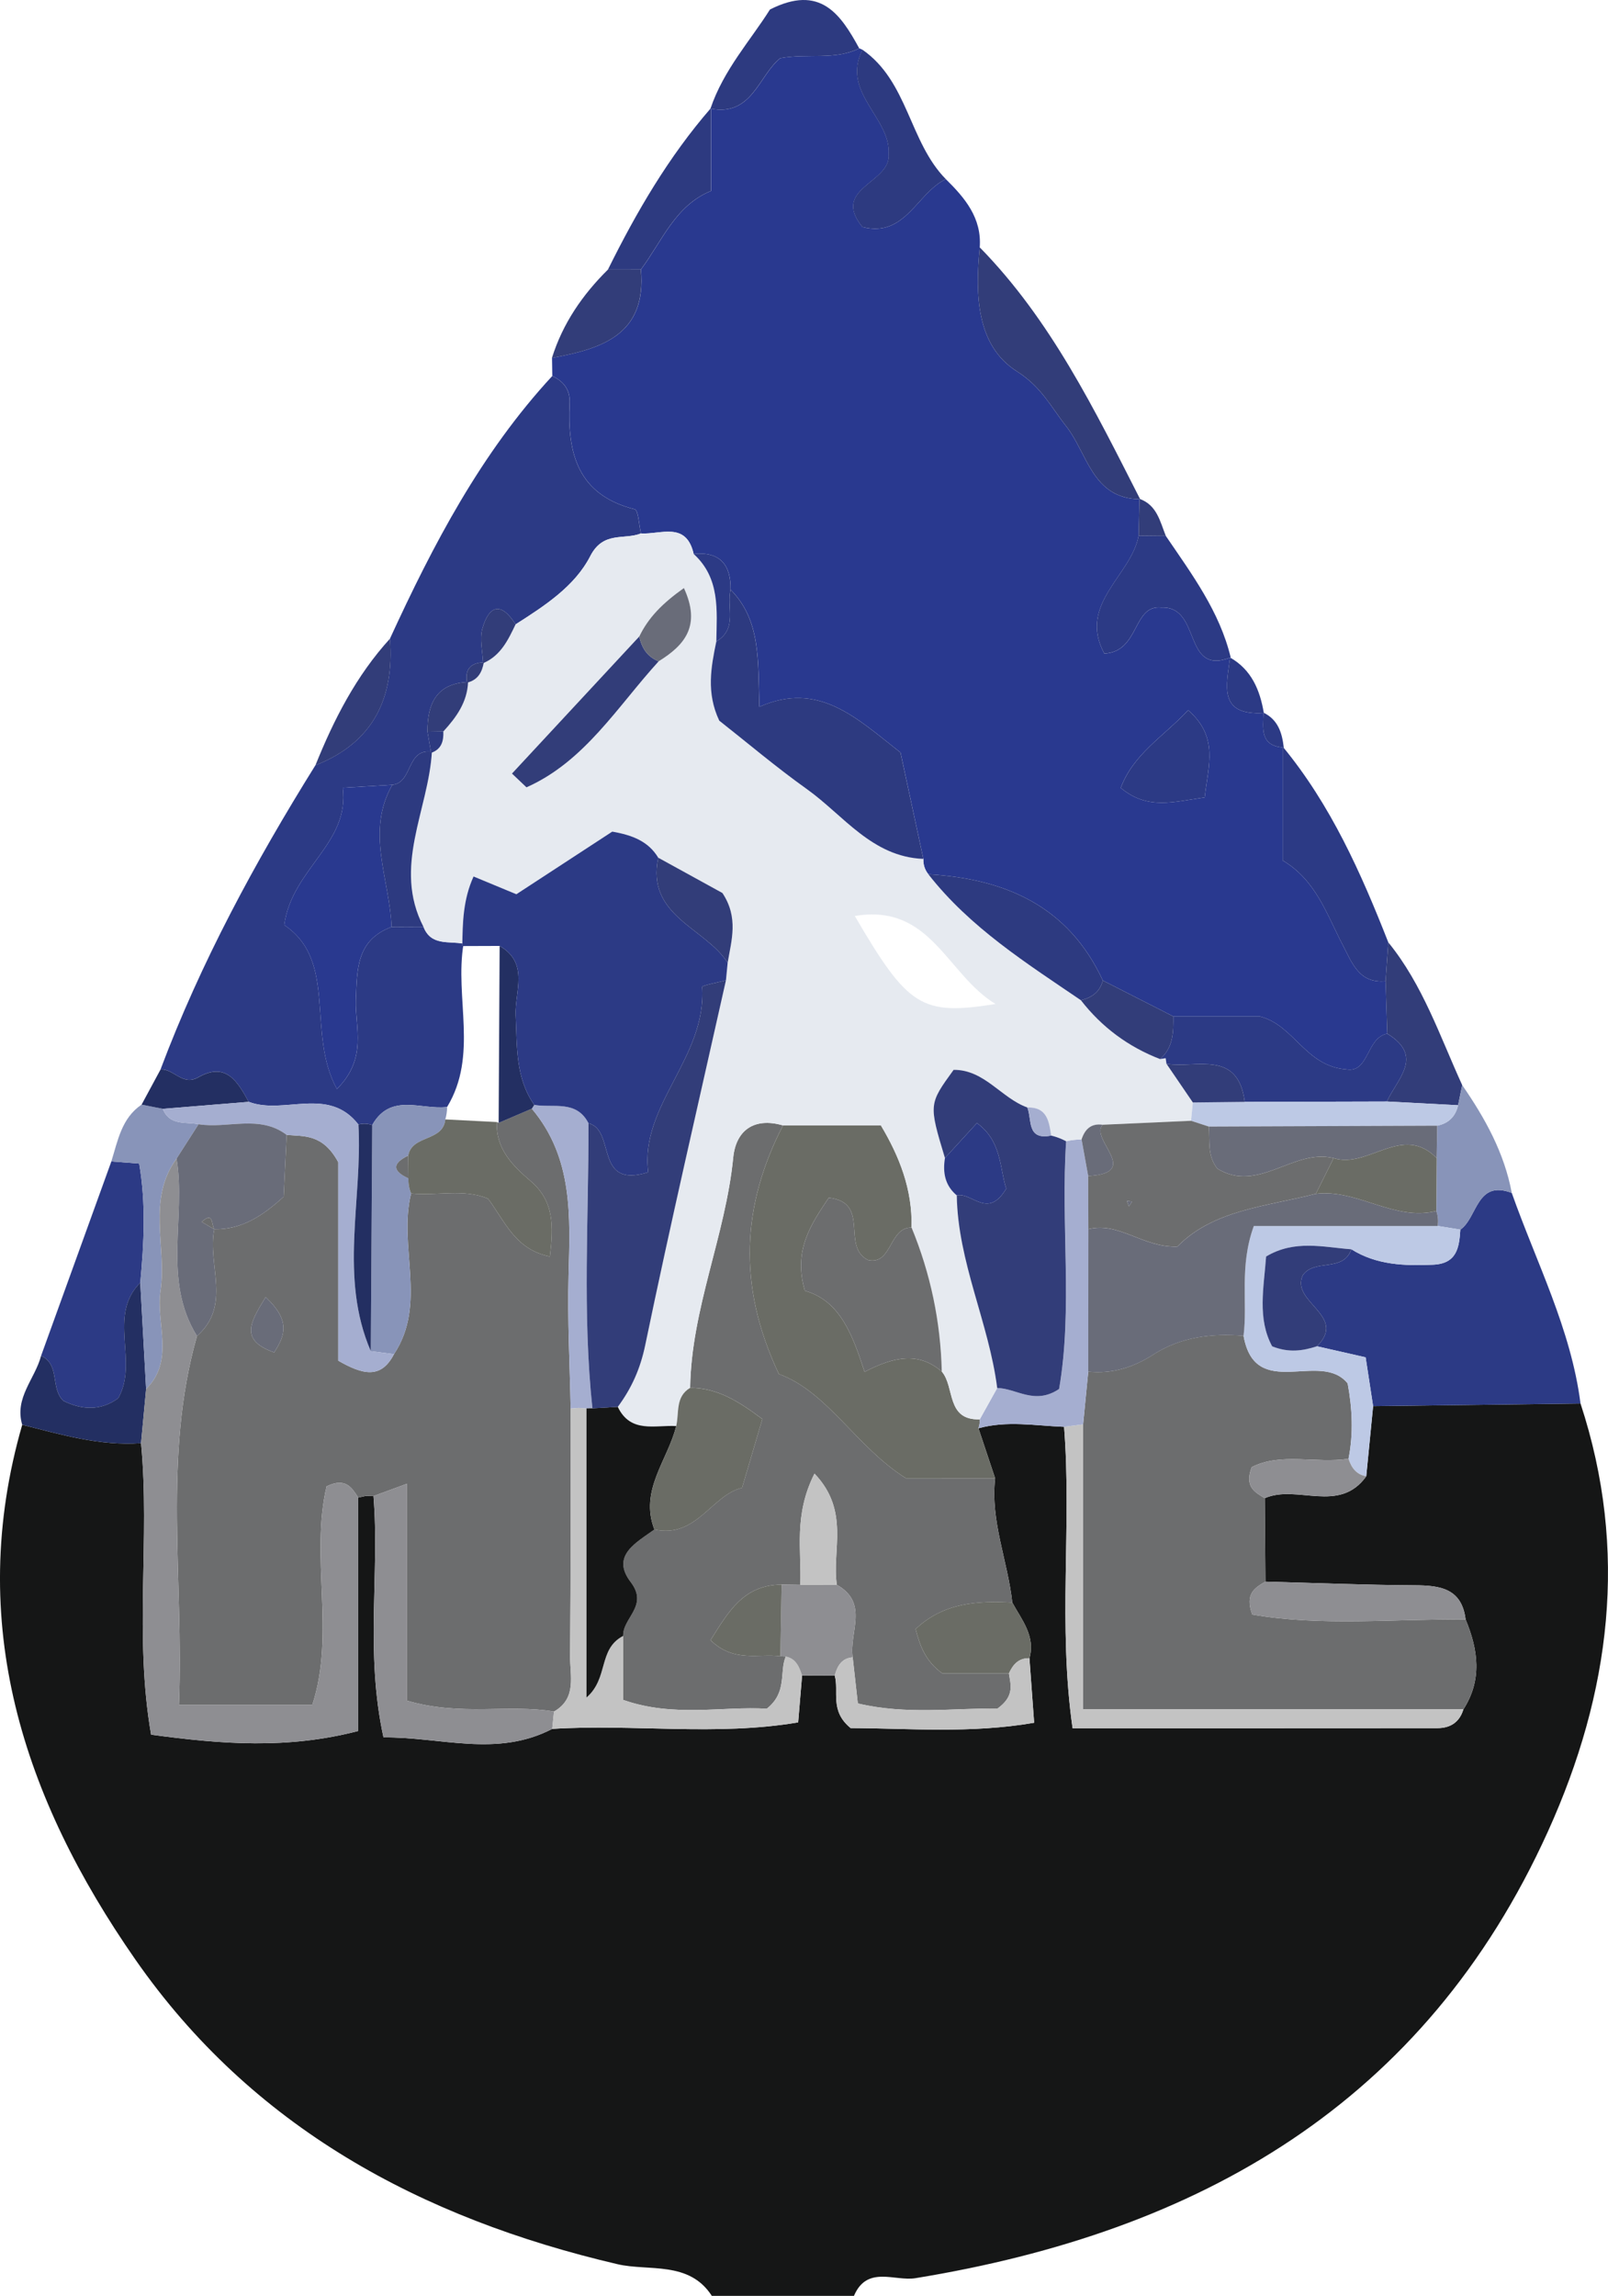 <?xml version="1.0" encoding="iso-8859-1"?>
<!-- Generator: Adobe Illustrator 27.0.0, SVG Export Plug-In . SVG Version: 6.00 Build 0)  -->
<svg version="1.1" id="Layer_1" xmlns="http://www.w3.org/2000/svg" xmlns:xlink="http://www.w3.org/1999/xlink" x="0px" y="0px"
	 viewBox="0 0 90.499 129.153" style="enable-background:new 0 0 90.499 129.153;" xml:space="preserve">
<g>
	<path style="fill:#151616;" d="M88.952,78.954c2.72,8.273,1.69,16.288-1.828,24.061c-6.936,15.326-19.638,22.54-35.599,25.142
		c-1.17,0.191-2.723-0.739-3.464,0.995c-2.667,0-5.333,0-8,0c-1.276-1.985-3.56-1.373-5.307-1.781
		c-11.08-2.59-20.578-7.713-27.145-17.152c-6.279-9.024-9.576-18.92-6.358-30.069c2.196,0.555,4.379,1.202,6.687,1.035
		c0.512,5.387-0.4,10.85,0.566,16.398c3.992,0.541,7.683,0.826,11.658-0.207c0-4.513,0-8.821,0-13.129l0.424-0.094l0.434,0.009
		c0.355,4.358-0.485,8.778,0.563,13.577c3.248-0.032,6.371,1.139,9.495-0.48c4.593-0.29,9.224,0.417,13.843-0.367
		c0.083-0.992,0.152-1.816,0.221-2.64c0.612,0.002,1.224,0.004,1.836,0.005c0.256,0.89-0.305,1.97,0.896,2.955
		c3.243,0.011,6.752,0.321,10.328-0.299c-0.099-1.357-0.181-2.492-0.264-3.628c0.344-1.25-0.432-2.154-0.966-3.133
		c-0.253-2.339-1.24-4.577-0.965-6.989c-0.313-0.938-0.626-1.876-0.939-2.815c1.599-0.444,3.211-0.144,4.819-0.082
		c0.438,5.546-0.353,11.147,0.479,16.953c7.018,0,13.78,0.003,20.541-0.004c0.721-0.001,1.238-0.334,1.454-1.056
		c1.068-1.66,0.832-3.352,0.125-5.055c-0.216-1.747-1.429-1.918-2.867-1.925c-2.801-0.015-5.601-0.131-8.401-0.205
		c-0.012-1.565-0.024-3.13-0.036-4.694c1.82-0.797,4.178,0.901,5.711-1.229c0.129-1.316,0.258-2.633,0.388-3.949
		C81.17,79.051,85.061,79.002,88.952,78.954z"/>
	<path style="fill:#29398F;" d="M53.232,10.077c1.077,1.061,2.027,2.184,1.909,3.839c-0.263,2.634-0.198,5.527,2.086,6.972
		c1.394,0.882,1.912,1.996,2.773,3.084c1.213,1.534,1.464,4.085,4.169,4.113l-0.037-0.022c-0.017,0.69-0.034,1.38-0.05,2.071
		c-0.397,2.238-3.446,3.842-1.929,6.633c2.003-0.107,1.579-2.76,3.205-2.587c2.29-0.104,1.175,3.868,3.907,2.805l-0.037,0.003
		c-0.188,1.541-0.707,3.284,1.902,3.121l-0.018-0.018c-0.026,0.89-0.213,1.874,1.14,1.962l-0.062-0.054c0,2.129,0,4.258,0,6.406
		c1.871,1.107,2.48,3.031,3.379,4.753c0.529,1.012,0.918,2.178,2.414,2.04c0.031,0.984,0.063,1.968,0.094,2.952
		c-1.193,0.221-1.014,2.229-2.302,2.008c-2.31-0.172-2.929-2.487-4.873-2.98c-1.54,0-3.203,0-4.865,0
		c-1.323-0.673-2.646-1.346-3.969-2.02c-1.938-4.185-5.488-5.723-9.819-5.977c-0.201-0.253-0.294-0.541-0.281-0.863
		c-0.443-2.063-0.887-4.127-1.286-5.985c-2.47-1.933-4.601-4.047-7.94-2.572c-0.085-2.637,0.08-4.869-1.623-6.592
		c0.021-1.408-0.601-2.15-2.078-2.008c-0.42-1.846-1.855-1.083-2.965-1.153c-0.116-0.472-0.14-1.305-0.361-1.361
		c-3.202-0.81-3.791-3.152-3.653-5.966c0.036-0.743-0.329-1.226-0.978-1.53c-0.005-0.339-0.011-0.678-0.016-1.017
		c2.803-0.516,5.34-1.299,5.004-4.973c1.202-1.61,1.932-3.604,3.947-4.42c0-1.726,0-3.195,0-4.665l-0.03,0.035
		c2.355,0.46,2.721-1.893,3.93-2.839c1.558-0.286,3.068,0.134,4.443-0.552l0.182,0.078c-1.219,2.406,1.588,3.81,1.473,5.863
		c0.149,1.655-3.271,1.9-1.477,4.11C50.956,13.386,51.598,10.858,53.232,10.077z M67.799,44.859c0.21-1.83,0.798-3.393-0.927-4.907
		c-1.41,1.496-3.085,2.462-3.797,4.371C64.6,45.58,66.012,45.11,67.799,44.859z"/>
	<path style="fill:#2C3A85;" d="M31.081,21.152c0.649,0.303,1.014,0.787,0.978,1.53c-0.138,2.814,0.452,5.156,3.653,5.966
		c0.221,0.056,0.245,0.889,0.361,1.361c-0.953,0.381-2.12-0.154-2.853,1.277c-0.869,1.697-2.573,2.801-4.203,3.839
		c-0.798-1.272-1.49-1.103-1.87,0.241c-0.168,0.597,0.017,1.293,0.042,1.944l0.041-0.05c-0.747,0.024-1.078,0.391-0.946,1.142
		l0.06-0.036c-1.797,0.085-2.292,1.235-2.287,2.795c0.069,0.397,0.138,0.794,0.207,1.19l0.043-0.056
		c-1.441-0.221-1.064,1.743-2.228,1.854c-0.814,0.049-1.627,0.097-2.786,0.166c0.402,3.148-2.861,4.538-3.296,7.721
		c3.037,2.043,1.23,6.071,2.965,9.225c1.744-1.741,1.008-3.477,1.067-5.017c0.067-1.728,0.032-3.366,2.008-4.1
		c0.599-0.003,1.198-0.005,1.796-0.008c0.424,1.096,1.439,0.788,2.256,0.952c-0.51,3.041,0.841,6.27-0.926,9.185
		c-1.442,0.183-3.172-0.827-4.215,1.015c-0.256-0.086-0.515-0.096-0.777-0.029c-1.695-2.185-4.187-0.519-6.177-1.277
		c-0.618-1.133-1.274-2.266-2.833-1.382c-0.894,0.507-1.382-0.486-2.126-0.441c2.267-6.027,5.316-11.655,8.714-17.106
		c3.256-1.282,4.453-3.777,4.198-7.127C24.384,30.626,27.074,25.482,31.081,21.152z"/>
	<path style="fill:#2C3A85;" d="M88.952,78.954c-3.891,0.049-7.782,0.097-11.673,0.146c-0.138-0.898-0.275-1.796-0.421-2.744
		c-0.983-0.223-1.861-0.422-2.74-0.621c1.741-1.732-1.503-2.47-0.797-3.997c0.663-0.951,2.268-0.14,2.735-1.46
		c1.419,0.889,2.986,0.938,4.596,0.868c1.346-0.058,1.472-0.968,1.536-1.973c0.976-0.674,0.898-2.822,2.894-2.067
		C86.467,71.025,88.415,74.759,88.952,78.954z"/>
	<path style="fill:#2C3A85;" d="M2.313,76.267c1.318-3.643,2.636-7.287,3.954-10.93c0.476,0.036,0.951,0.073,1.566,0.119
		c0.385,2.245,0.271,4.47,0.063,6.698c-1.869,1.871-0.073,4.432-1.242,6.504c-0.981,0.716-2.038,0.663-3.086,0.147
		C2.818,78.085,3.399,76.77,2.313,76.267z"/>
	<path style="fill:#323D79;" d="M64.169,28.084c-2.705-0.028-2.956-2.579-4.169-4.113c-0.86-1.087-1.379-2.202-2.773-3.084
		c-2.284-1.445-2.35-4.337-2.086-6.972C59.148,18.003,61.613,23.072,64.169,28.084z"/>
	<path style="fill:#2C3A85;" d="M77.982,55.197c-1.496,0.138-1.885-1.027-2.414-2.04c-0.9-1.722-1.508-3.646-3.379-4.753
		c0-2.147,0-4.277,0-6.406c2.707,3.28,4.408,7.103,5.945,11.014C78.083,53.741,78.033,54.469,77.982,55.197z"/>
	<path style="fill:#2C3A85;" d="M69.264,36.983c-2.732,1.063-1.617-2.908-3.907-2.805c-1.626-0.173-1.202,2.48-3.205,2.587
		c-1.517-2.792,1.533-4.395,1.929-6.633c0.51,0.005,1.021,0.011,1.531,0.016C67.074,32.297,68.638,34.389,69.264,36.983z"/>
	<path style="fill:#2D3A80;" d="M53.232,10.077c-1.634,0.781-2.276,3.31-4.697,2.693c-1.794-2.209,1.626-2.455,1.477-4.11
		c0.116-2.053-2.692-3.457-1.473-5.863C51.108,4.577,51.165,7.975,53.232,10.077z"/>
	<path style="fill:#232F62;" d="M2.313,76.267c1.086,0.503,0.505,1.818,1.254,2.538c1.048,0.516,2.105,0.569,3.086-0.147
		c1.169-2.072-0.627-4.633,1.242-6.504c0.109,1.996,0.219,3.991,0.328,5.987c-0.095,1.015-0.19,2.029-0.285,3.044
		c-2.308,0.167-4.49-0.48-6.687-1.035C0.796,78.635,1.975,77.566,2.313,76.267z"/>
	<path style="fill:#8894B9;" d="M8.223,78.141c-0.109-1.996-0.219-3.991-0.328-5.987c0.209-2.228,0.322-4.453-0.063-6.698
		c-0.615-0.047-1.09-0.083-1.566-0.119c0.367-1.172,0.572-2.43,1.701-3.197c0.399,0.079,0.798,0.158,1.196,0.236
		c0.38,0.963,1.278,0.724,2.011,0.865c-0.412,0.644-0.825,1.289-1.237,1.933c-1.693,2.317-0.539,4.977-0.905,7.452
		C8.761,74.465,9.858,76.506,8.223,78.141z"/>
	<path style="fill:#2D3A80;" d="M48.358,2.72c-1.376,0.686-2.885,0.267-4.443,0.552c-1.209,0.946-1.575,3.299-3.93,2.839
		c0.736-2.186,2.277-3.866,3.347-5.575C46.168-0.904,47.312,0.806,48.358,2.72z"/>
	<path style="fill:#2D3A80;" d="M40.015,6.076c0,1.47,0,2.94,0,4.665c-2.014,0.816-2.745,2.81-3.947,4.42
		c-0.617,0.001-1.235,0.002-1.852,0.002C35.82,11.924,37.63,8.817,40.015,6.076z"/>
	<path style="fill:#323D79;" d="M77.982,55.197c0.051-0.728,0.101-1.457,0.152-2.185c1.945,2.388,2.904,5.286,4.16,8.031
		c-0.077,0.377-0.155,0.755-0.232,1.132c-1.335-0.07-2.671-0.14-4.006-0.211c0.569-1.269,2.117-2.533,0.02-3.816
		C78.045,57.165,78.014,56.181,77.982,55.197z"/>
	<path style="fill:#8894B9;" d="M82.062,62.175c0.077-0.377,0.155-0.755,0.232-1.132c1.285,1.857,2.368,3.808,2.789,6.063
		c-1.996-0.755-1.919,1.393-2.894,2.067c-0.425-0.069-0.851-0.139-1.276-0.208c0.045-0.287,0.02-0.568-0.073-0.843
		c0.007-0.991,0.014-1.981,0.021-2.972c0.009-0.609,0.018-1.217,0.027-1.826C81.526,63.195,81.916,62.81,82.062,62.175z"/>
	<path style="fill:#323D79;" d="M34.216,15.164c0.617-0.001,1.235-0.002,1.852-0.002c0.337,3.674-2.201,4.458-5.004,4.973
		C31.67,18.195,32.785,16.579,34.216,15.164z"/>
	<path style="fill:#323D79;" d="M21.949,35.927c0.255,3.35-0.942,5.845-4.198,7.127C18.792,40.468,20.049,38.009,21.949,35.927z"/>
	<path style="fill:#232F62;" d="M9.164,62.377c-0.399-0.079-0.798-0.158-1.196-0.236c0.356-0.66,0.713-1.32,1.069-1.98
		c0.744-0.045,1.232,0.947,2.126,0.441c1.559-0.884,2.214,0.249,2.833,1.382C12.385,62.115,10.774,62.246,9.164,62.377z"/>
	<path style="fill:#2C3A85;" d="M71.129,40.108c-2.609,0.163-2.089-1.581-1.902-3.121C70.437,37.676,70.91,38.815,71.129,40.108z"/>
	<path style="fill:#323D79;" d="M65.613,30.149c-0.51-0.005-1.021-0.011-1.531-0.016c0.017-0.69,0.034-1.38,0.05-2.071
		C65.114,28.412,65.287,29.334,65.613,30.149z"/>
	<path style="fill:#2C3A85;" d="M72.251,42.052c-1.353-0.088-1.166-1.072-1.14-1.962C71.931,40.488,72.158,41.231,72.251,42.052z"/>
	<path style="fill:#6C6D6E;" d="M21.02,84.161l-0.434-0.009l-0.424,0.094c-0.362-0.553-0.702-1.152-1.781-0.633
		c-0.935,3.955,0.502,8.302-0.801,12.287c-2.538,0-4.803,0-7.51,0c0.283-7.084-0.919-13.956,1.016-20.742
		c1.973-1.734,0.568-4.016,0.973-6.004l0.005-0.005c1.595,0.028,2.774-0.81,3.9-1.824c0.058-1.18,0.114-2.331,0.17-3.482
		c0.968,0.088,2.033-0.071,2.901,1.532c0,3.426,0,7.371,0,11.169c1.385,0.792,2.407,1.047,3.138-0.366
		c1.889-2.847,0.22-6.072,0.963-9.041c1.459,0.149,2.965-0.283,4.331,0.294c0.957,1.279,1.525,2.864,3.481,3.253
		c0.202-1.714,0.244-3.113-1.09-4.25c-1.009-0.86-1.963-1.811-1.895-3.314l0.102,0.048c0.622-0.266,1.244-0.532,1.866-0.798
		c2.333,2.765,2.157,6.06,2.067,9.376c-0.068,2.494,0.071,4.993,0.118,7.489c-0.005,4.642,0.012,9.285-0.031,13.927
		c-0.01,1.097,0.398,2.374-0.904,3.121c-2.57-0.435-5.249,0.275-8.273-0.611c0-4.095,0-8.078,0-12.205
		C21.938,83.823,21.479,83.992,21.02,84.161z M14.952,72.968c-0.915,1.472-1.439,2.43,0.476,3.111
		C16.081,75.083,16.321,74.256,14.952,72.968z"/>
	<path style="fill:#6C6D6E;" d="M71.18,84.278c0.012,1.565,0.024,3.13,0.036,4.694c-0.562,0.341-1.174,0.652-0.74,1.853
		c3.878,0.674,7.956,0.238,12.009,0.277c0.707,1.703,0.944,3.395-0.125,5.055c-7.028,0-14.056,0-21.402,0c0-5.821,0-10.926,0-16.031
		c0.096-0.989,0.193-1.978,0.289-2.966c1.338,0.137,2.528-0.231,3.654-0.956c1.549-0.998,3.286-1.208,5.086-1.063
		c0.655,3.723,4.334,0.787,5.859,2.683c0.258,1.387,0.335,2.81,0.048,4.24c-1.845,0.276-3.814-0.368-5.447,0.469
		C70.026,83.641,70.629,83.945,71.18,84.278z"/>
	<path style="fill:#6C6D6E;" d="M56.006,83.162c-0.275,2.412,0.712,4.65,0.965,6.989c-1.97-0.109-3.877,0.012-5.44,1.491
		c0.238,0.912,0.535,1.798,1.503,2.494c1.161,0,2.455,0,3.749,0c0.089,0.619,0.342,1.268-0.642,1.978
		c-2.405-0.036-5.133,0.366-7.862-0.288c-0.108-0.971-0.199-1.782-0.289-2.592c-0.22-1.377,0.94-3.055-0.892-4.079
		c-0.294-1.924,0.754-4.151-1.258-6.257c-1.186,2.345-0.72,4.338-0.8,6.256c-0.35-0.005-0.7-0.009-1.05-0.014
		c-2.157,0.02-2.998,1.536-4.002,3.127c1.324,1.286,2.707,0.738,3.932,0.905l0.303,0.016c-0.373,0.874,0.106,2.003-1.068,2.934
		c-2.474-0.15-5.237,0.507-8.084-0.495c0-1.29,0-2.445,0-3.6c-0.036-1.019,1.451-1.689,0.424-3.03
		c-1.136-1.483,0.315-2.217,1.334-2.956c2.375,0.518,3.222-1.941,4.935-2.345c0.426-1.444,0.785-2.66,1.142-3.869
		c-1.288-0.959-2.503-1.756-4.065-1.756c0.066-4.453,1.992-8.558,2.425-12.951c0.151-1.528,1.17-2.285,2.801-1.81
		c-2.293,4.446-2.601,8.978-0.231,13.986c2.736,0.989,4.38,4.133,7.156,5.865C52.707,83.162,54.356,83.162,56.006,83.162z"/>
	<path style="fill:#6A6C65;" d="M56.006,83.162c-1.65,0-3.3,0-5.013,0c-2.776-1.732-4.42-4.876-7.156-5.865
		c-2.37-5.007-2.062-9.54,0.231-13.986c1.761,0,3.523,0,5.51,0c1.029,1.725,1.784,3.594,1.724,5.742
		c-1.277-0.009-1.089,2.126-2.448,1.83c-1.542-0.769,0.164-3.235-2.21-3.505c-0.988,1.479-2.018,2.947-1.345,5.235
		c1.999,0.554,2.708,2.554,3.359,4.561c1.693-0.879,3.052-1.125,4.345-0.019c0.749,0.868,0.228,2.745,2.137,2.692
		c0.008,0.172-0.017,0.338-0.074,0.501C55.38,81.285,55.693,82.223,56.006,83.162z"/>
	<path style="fill:#8E8E92;" d="M11.086,75.159C9.151,81.944,10.353,88.816,10.07,95.9c2.706,0,4.972,0,7.51,0
		c1.303-3.985-0.134-8.332,0.801-12.287c1.079-0.519,1.419,0.08,1.781,0.633c0,4.308,0,8.616,0,13.129
		c-3.974,1.033-7.666,0.748-11.658,0.207c-0.966-5.548-0.054-11.01-0.566-16.398c0.095-1.015,0.19-2.029,0.285-3.044
		c1.634-1.635,0.538-3.676,0.809-5.514c0.366-2.475-0.788-5.135,0.905-7.452C10.484,68.484,9.127,72.012,11.086,75.159z"/>
	<path style="fill:#8E8E92;" d="M21.02,84.161c0.459-0.169,0.918-0.338,1.888-0.694c0,4.126,0,8.11,0,12.205
		c3.024,0.886,5.703,0.176,8.273,0.611c-0.037,0.325-0.071,0.65-0.102,0.975c-3.124,1.619-6.247,0.448-9.495,0.48
		C20.534,92.939,21.374,88.519,21.02,84.161z"/>
	<path style="fill:#C3C3C3;" d="M60.958,80.127c0,5.105,0,10.209,0,16.031c7.345,0,14.373,0,21.402,0
		c-0.216,0.722-0.734,1.055-1.454,1.056c-6.761,0.007-13.523,0.004-20.541,0.004c-0.831-5.806-0.041-11.406-0.479-16.953
		C60.243,80.219,60.6,80.173,60.958,80.127z"/>
	<path style="fill:#C3C3C3;" d="M31.078,97.258c0.031-0.325,0.065-0.651,0.102-0.975c1.302-0.747,0.894-2.024,0.904-3.121
		c0.043-4.642,0.026-9.284,0.031-13.927l0.446-0.035l0.447,0.027c0,5.423,0,10.845,0,16.268c1.263-1.101,0.633-2.716,2.064-3.467
		c0,1.155,0,2.31,0,3.6c2.847,1.002,5.61,0.345,8.084,0.495c1.175-0.932,0.695-2.06,1.068-2.934
		c0.581,0.117,0.755,0.585,0.918,1.063c-0.069,0.824-0.138,1.649-0.221,2.64C40.302,97.675,35.671,96.969,31.078,97.258z"/>
	<path style="fill:#BDC9E5;" d="M75.895,82.064c0.288-1.43,0.21-2.853-0.048-4.24c-1.525-1.896-5.205,1.041-5.859-2.683
		c0.239-1.895-0.253-3.877,0.578-6.177c3.512,0,6.929,0,10.346,0c0.425,0.069,0.851,0.139,1.276,0.208
		c-0.064,1.005-0.191,1.915-1.536,1.973c-1.61,0.069-3.177,0.02-4.596-0.868c-1.578-0.116-3.187-0.556-4.799,0.406
		c-0.129,1.764-0.504,3.496,0.341,5.054c0.944,0.375,1.734,0.252,2.52-0.003c0.879,0.199,1.758,0.398,2.74,0.621
		c0.145,0.947,0.283,1.845,0.421,2.744c-0.129,1.316-0.258,2.633-0.388,3.949C76.332,82.95,76.057,82.564,75.895,82.064z"/>
	<path style="fill:#A5AED0;" d="M60.958,80.127c-0.357,0.046-0.715,0.092-1.072,0.138c-1.608-0.062-3.22-0.362-4.819,0.082
		c0.057-0.162,0.082-0.329,0.074-0.501c0.328-0.588,0.655-1.177,0.983-1.765c1.082,0.017,2.106,0.981,3.485,0.057
		c0.778-4.516,0.085-9.25,0.395-13.937c0.285-0.067,0.574-0.101,0.867-0.101c0.124,0.686,0.249,1.372,0.373,2.058
		c0.003,0.997,0.006,1.993,0.01,2.99c-0.002,2.671-0.004,5.342-0.006,8.013C61.151,78.149,61.054,79.138,60.958,80.127z"/>
	<path style="fill:#8E8E92;" d="M82.484,91.103c-4.053-0.039-8.131,0.397-12.009-0.277c-0.434-1.201,0.178-1.512,0.74-1.853
		c2.8,0.074,5.601,0.189,8.401,0.205C81.055,89.185,82.268,89.356,82.484,91.103z"/>
	<path style="fill:#6A6C65;" d="M56.783,94.135c-1.294,0-2.588,0-3.749,0c-0.967-0.696-1.264-1.582-1.503-2.494
		c1.562-1.479,3.47-1.6,5.44-1.491c0.534,0.979,1.311,1.883,0.966,3.133C57.33,93.266,57.01,93.637,56.783,94.135z"/>
	<path style="fill:#8E8E92;" d="M45.142,94.251c-0.163-0.478-0.337-0.946-0.918-1.063c0,0-0.303-0.016-0.303-0.016
		c0.023-1.344,0.046-2.688,0.069-4.032c0.35,0.005,0.7,0.009,1.05,0.014c0.686,0,1.372,0,2.058,0.001
		c1.831,1.024,0.672,2.702,0.892,4.079c-0.633,0.049-0.862,0.497-1.012,1.023C46.366,94.255,45.754,94.253,45.142,94.251z"/>
	<path style="fill:#C3C3C3;" d="M46.978,94.256c0.151-0.526,0.379-0.974,1.012-1.023c0.091,0.811,0.181,1.622,0.289,2.592
		c2.729,0.654,5.457,0.252,7.862,0.288c0.985-0.71,0.731-1.36,0.642-1.978c0.226-0.498,0.546-0.87,1.154-0.851
		c0.083,1.136,0.165,2.271,0.264,3.628c-3.575,0.62-7.085,0.31-10.328,0.299C46.673,96.227,47.234,95.146,46.978,94.256z"/>
	<path style="fill:#8E8E92;" d="M75.895,82.064c0.162,0.5,0.437,0.886,0.996,0.985c-1.533,2.13-3.891,0.432-5.711,1.229
		c-0.551-0.333-1.154-0.637-0.732-1.745C72.081,81.696,74.05,82.34,75.895,82.064z"/>
	<path style="fill:#E6EAF0;" d="M56.123,78.081c-0.328,0.588-0.655,1.177-0.983,1.765c-1.909,0.053-1.388-1.824-2.137-2.692
		c-0.066-2.806-0.633-5.507-1.702-8.102c0.06-2.147-0.695-4.017-1.724-5.742c-1.987,0-3.748,0-5.51,0
		c-1.631-0.475-2.651,0.282-2.801,1.81c-0.433,4.394-2.359,8.498-2.425,12.951c-0.846,0.504-0.608,1.403-0.783,2.151
		c-1.192-0.069-2.57,0.427-3.289-1.081c0.774-1.043,1.268-2.141,1.545-3.474c1.424-6.86,3.012-13.685,4.543-20.523
		c0.032-0.329,0.064-0.658,0.096-0.987c0.21-1.261,0.628-2.531-0.295-3.923c-1.096-0.603-2.353-1.294-3.611-1.985
		c-0.556-0.922-1.452-1.269-2.589-1.468c-1.777,1.16-3.641,2.377-5.397,3.523c-0.911-0.378-1.621-0.672-2.409-0.999
		c-0.595,1.309-0.615,2.612-0.633,3.914l0.07-0.131c-0.817-0.165-1.832,0.143-2.256-0.952c-1.746-3.372,0.283-6.563,0.474-9.842
		l-0.043,0.056c0.584-0.199,0.71-0.659,0.688-1.204c0.73-0.794,1.346-1.645,1.392-2.781l-0.06,0.036
		c0.606-0.14,0.849-0.581,0.946-1.142l-0.041,0.05c0.983-0.415,1.406-1.3,1.828-2.185c1.629-1.038,3.334-2.142,4.203-3.839
		c0.733-1.431,1.9-0.896,2.853-1.277c1.11,0.07,2.545-0.693,2.965,1.153c1.497,1.363,1.309,3.163,1.277,4.922
		c-0.297,1.441-0.578,2.882,0.164,4.456c1.57,1.235,3.196,2.614,4.926,3.848c2.077,1.481,3.663,3.813,6.561,3.931
		c-0.013,0.323,0.081,0.61,0.281,0.863c2.341,2.992,5.503,4.99,8.584,7.086c1.179,1.517,2.665,2.619,4.457,3.311l0.316-0.049
		l0.046,0.317c0.494,0.725,0.989,1.449,1.483,2.174c-0.033,0.343-0.067,0.687-0.1,1.03c-1.658,0.074-3.315,0.149-4.973,0.223
		c-0.653-0.093-1.002,0.25-1.19,0.826c-0.293,0-0.582,0.034-0.867,0.101c-0.268-0.141-0.548-0.248-0.842-0.32
		c-0.12-0.805-0.235-1.613-1.342-1.58c-1.473-0.53-2.411-2.131-4.148-2.116c-1.401,1.93-1.401,1.93-0.488,4.96
		c-0.131,0.813-0.002,1.543,0.666,2.103C53.906,71.006,55.655,74.409,56.123,78.081z M37.071,37.201
		c1.47-0.911,2.398-2.001,1.42-4.121c-1.224,0.869-2,1.668-2.512,2.725c-2.388,2.571-4.777,5.141-7.165,7.712
		c0.272,0.258,0.544,0.516,0.816,0.774C32.905,42.839,34.75,39.747,37.071,37.201z M48.108,51.528
		c2.995,5.125,3.753,5.617,7.92,4.952C53.256,54.79,52.4,50.813,48.108,51.528z"/>
	<path style="fill:#2D3A80;" d="M51.966,48.318c-2.898-0.118-4.483-2.45-6.561-3.931c-1.73-1.233-3.356-2.613-4.926-3.848
		c-0.741-1.574-0.46-3.015-0.164-4.456c1.217-0.711,0.565-1.934,0.801-2.914c1.703,1.723,1.538,3.955,1.623,6.592
		c3.34-1.475,5.471,0.64,7.94,2.572C51.079,44.191,51.522,46.255,51.966,48.318z"/>
	<path style="fill:#2C3A85;" d="M78.076,58.149c2.097,1.283,0.549,2.547-0.02,3.816c-2.667,0.007-5.335,0.014-8.002,0.021
		c-0.378-2.955-2.717-1.878-4.404-2.141l-0.046-0.317l-0.316,0.049c0.748-0.645,0.754-1.52,0.748-2.4c1.663,0,3.325,0,4.865,0
		c1.944,0.493,2.563,2.808,4.873,2.98C77.062,60.378,76.883,58.37,78.076,58.149z"/>
	<path style="fill:#2D3A80;" d="M60.832,56.267c-3.081-2.095-6.243-4.093-8.584-7.086c4.331,0.254,7.881,1.792,9.819,5.977
		C61.901,55.802,61.448,56.125,60.832,56.267z"/>
	<path style="fill:#2C3A85;" d="M67.799,44.859c-1.787,0.251-3.199,0.721-4.723-0.535c0.712-1.91,2.386-2.876,3.797-4.371
		C68.596,41.466,68.009,43.029,67.799,44.859z"/>
	<path style="fill:#323D79;" d="M60.832,56.267c0.616-0.142,1.069-0.465,1.235-1.109c1.323,0.673,2.646,1.346,3.969,2.02
		c0.007,0.88,0,1.755-0.748,2.4C63.497,58.886,62.01,57.784,60.832,56.267z"/>
	<path style="fill:#2C3A85;" d="M41.116,33.169c-0.235,0.98,0.416,2.204-0.801,2.914c0.031-1.759,0.22-3.559-1.277-4.922
		C40.515,31.019,41.137,31.761,41.116,33.169z"/>
	<path style="fill:#29398F;" d="M22.036,52.145c-1.975,0.734-1.941,2.371-2.008,4.1c-0.059,1.54,0.676,3.276-1.067,5.017
		c-1.734-3.154,0.073-7.183-2.965-9.225c0.435-3.183,3.698-4.572,3.296-7.721c1.159-0.069,1.973-0.118,2.786-0.166
		C20.565,46.807,21.938,49.479,22.036,52.145z"/>
	<path style="fill:#8894B9;" d="M23.136,67.137c-0.743,2.969,0.926,6.195-0.963,9.041c-0.435-0.056-0.869-0.111-1.304-0.167
		c0.027-4.241,0.053-8.481,0.08-12.722c1.043-1.843,2.772-0.832,4.215-1.015c-0.002,0.237-0.036,0.469-0.102,0.697
		c-0.12,1.268-1.882,0.854-2.087,2.036c-0.904,0.435-0.908,0.862,0.012,1.281C22.974,66.582,23.024,66.865,23.136,67.137z"/>
	<path style="fill:#A5AED0;" d="M20.869,76.011c0.435,0.056,0.869,0.111,1.304,0.167c-0.731,1.413-1.753,1.158-3.138,0.366
		c0-3.798,0-7.743,0-11.169c-0.867-1.602-1.932-1.443-2.901-1.532c-1.537-1.16-3.314-0.338-4.959-0.601
		c-0.734-0.141-1.631,0.098-2.011-0.865c1.61-0.131,3.221-0.262,4.831-0.393c1.99,0.758,4.482-0.908,6.177,1.277
		C20.412,67.51,19.069,71.847,20.869,76.011z"/>
	<path style="fill:#2D3A80;" d="M22.036,52.145c-0.099-2.666-1.472-5.338,0.043-7.996c1.164-0.111,0.787-2.075,2.228-1.854
		c-0.192,3.279-2.22,6.469-0.474,9.842C23.234,52.14,22.635,52.142,22.036,52.145z"/>
	<path style="fill:#232F62;" d="M20.869,76.011c-1.8-4.165-0.457-8.501-0.697-12.751c0.262-0.067,0.521-0.057,0.777,0.029
		C20.922,67.53,20.895,71.771,20.869,76.011z"/>
	<path style="fill:#323D79;" d="M29.017,35.124c-0.422,0.885-0.844,1.77-1.828,2.185c-0.025-0.651-0.211-1.348-0.042-1.944
		C27.526,34.021,28.218,33.852,29.017,35.124z"/>
	<path style="fill:#323D79;" d="M26.344,38.366c-0.047,1.136-0.662,1.987-1.392,2.781c-0.298,0.006-0.597,0.011-0.895,0.014
		C24.052,39.601,24.546,38.45,26.344,38.366z"/>
	<path style="fill:#323D79;" d="M27.23,37.259c-0.097,0.562-0.34,1.003-0.946,1.142C26.153,37.65,26.484,37.283,27.23,37.259z"/>
	<path style="fill:#2D3A80;" d="M24.057,41.161c0.298-0.003,0.597-0.007,0.895-0.014c0.022,0.545-0.104,1.005-0.688,1.204
		C24.195,41.954,24.126,41.558,24.057,41.161z"/>
	<path style="fill:#323D79;" d="M74.118,75.735c-0.786,0.255-1.576,0.379-2.52,0.003c-0.844-1.558-0.47-3.29-0.341-5.054
		c1.612-0.962,3.221-0.522,4.799-0.406c-0.467,1.319-2.072,0.509-2.735,1.46C72.615,73.265,75.859,74.003,74.118,75.735z"/>
	<path style="fill:#696C79;" d="M11.175,63.242c1.645,0.264,3.423-0.559,4.959,0.601c-0.056,1.151-0.112,2.303-0.17,3.482
		c-1.126,1.015-2.305,1.852-3.9,1.824c-0.178-0.24-0.034-1.036-0.713-0.413c0.236,0.139,0.472,0.279,0.708,0.418
		c-0.405,1.988,1,4.27-0.973,6.004c-1.96-3.147-0.603-6.675-1.149-9.984C10.35,64.53,10.763,63.886,11.175,63.242z"/>
	<path style="fill:#BDC9E5;" d="M70.054,61.986c2.667-0.007,5.335-0.014,8.002-0.021c1.335,0.07,2.671,0.14,4.006,0.211
		c-0.146,0.635-0.537,1.019-1.176,1.149c-4.285,0.017-8.571,0.033-12.856,0.05c-0.332-0.108-0.664-0.217-0.997-0.325
		c0.033-0.343,0.067-0.687,0.1-1.03C68.107,62.008,69.081,61.997,70.054,61.986z"/>
	<path style="fill:#696C79;" d="M61.247,77.161c0.002-2.671,0.004-5.342,0.006-8.013c1.723-0.436,3.065,1.044,5.007,0.981
		c2.026-2.073,5.006-2.258,7.795-2.97c2.348-0.287,4.393,1.558,6.784,0.965c0.094,0.275,0.118,0.556,0.073,0.843
		c-3.417,0-6.835,0-10.346,0c-0.831,2.3-0.339,4.282-0.578,6.177c-1.8-0.145-3.538,0.065-5.086,1.063
		C63.776,76.93,62.585,77.298,61.247,77.161z"/>
	<path style="fill:#696C79;" d="M68.03,63.374c4.285-0.017,8.571-0.033,12.856-0.05c-0.009,0.609-0.018,1.217-0.027,1.826
		c-1.934-1.975-3.868,0.623-5.802-0.002c-2.253-0.561-4.238,2.007-6.544,0.593C67.933,65.014,68.104,64.17,68.03,63.374z"/>
	<path style="fill:#6A6C65;" d="M75.057,65.149c1.934,0.625,3.869-1.973,5.802,0.002c-0.007,0.991-0.014,1.981-0.021,2.972
		c-2.391,0.593-4.436-1.252-6.784-0.965C74.389,66.488,74.723,65.819,75.057,65.149z"/>
	<path style="fill:#6A6C65;" d="M25.062,62.972c0.967,0.049,1.934,0.099,2.901,0.148c-0.068,1.503,0.886,2.455,1.895,3.314
		c1.335,1.137,1.292,2.536,1.09,4.25c-1.957-0.389-2.524-1.975-3.481-3.253c-1.366-0.576-2.872-0.145-4.331-0.294
		c-0.112-0.272-0.161-0.555-0.149-0.848c-0.004-0.427-0.008-0.854-0.012-1.281C23.18,63.826,24.941,64.24,25.062,62.972z"/>
	<path style="fill:#A5AED0;" d="M33.008,79.227L32.562,79.2c0,0-0.446,0.035-0.446,0.035c-0.047-2.497-0.185-4.996-0.118-7.489
		c0.09-3.316,0.266-6.611-2.067-9.376l0.139-0.214c1.07,0.186,2.368-0.301,3.051,1.032c0.012,5.347-0.348,10.699,0.221,16.038
		L33.008,79.227z"/>
	<path style="fill:#232F62;" d="M28.064,63.168c0.019-3.318,0.037-6.637,0.056-9.955c1.684,0.968,0.84,2.588,0.902,3.904
		c0.084,1.758-0.023,3.505,1.048,5.039l-0.139,0.214C29.309,62.636,28.687,62.902,28.064,63.168z"/>
	<path style="fill:#696C79;" d="M14.952,72.968c1.37,1.288,1.13,2.116,0.476,3.111C13.513,75.398,14.036,74.439,14.952,72.968z"/>
	<path style="fill:#151616;" d="M34.769,79.142c0.719,1.508,2.097,1.012,3.289,1.081c-0.476,1.926-2.082,3.612-1.228,5.818
		c-1.019,0.739-2.469,1.474-1.334,2.956c1.027,1.341-0.46,2.012-0.424,3.03c-1.431,0.751-0.801,2.366-2.064,3.467
		c0-5.423,0-10.845,0-16.268c0,0,0.334-0.002,0.334-0.002C33.818,79.198,34.294,79.17,34.769,79.142z"/>
	<path style="fill:#6A6C65;" d="M36.83,86.042c-0.853-2.206,0.753-3.893,1.228-5.818c0.176-0.748-0.063-1.647,0.783-2.151
		c1.562-0.001,2.777,0.796,4.065,1.756c-0.357,1.209-0.716,2.425-1.142,3.869C40.052,84.1,39.205,86.56,36.83,86.042z"/>
	<path style="fill:#6A6C65;" d="M43.99,89.14c-0.023,1.344-0.046,2.688-0.069,4.032c-1.225-0.167-2.609,0.381-3.932-0.905
		C40.992,90.676,41.834,89.16,43.99,89.14z"/>
	<path style="fill:#C3C3C3;" d="M47.098,89.154c-0.686,0-1.372,0-2.058-0.001c0.08-1.919-0.386-3.912,0.8-6.256
		C47.853,85.003,46.804,87.23,47.098,89.154z"/>
	<path style="fill:#6C6D6E;" d="M51.302,69.053c1.069,2.595,1.636,5.296,1.702,8.102c-1.293-1.106-2.652-0.861-4.345,0.019
		c-0.652-2.007-1.36-4.007-3.359-4.561c-0.674-2.289,0.357-3.756,1.345-5.235c2.373,0.271,0.667,2.737,2.21,3.505
		C50.212,71.179,50.025,69.044,51.302,69.053z"/>
	<path style="fill:#323D79;" d="M56.123,78.081c-0.468-3.672-2.217-7.075-2.275-10.834c0.86-0.194,1.746,1.372,2.784-0.386
		c-0.372-1.087-0.231-2.66-1.651-3.684c-0.733,0.801-1.266,1.384-1.799,1.967c-0.913-3.03-0.913-3.03,0.488-4.96
		c1.737-0.015,2.676,1.586,4.148,2.116c0.274,0.674-0.055,1.86,1.342,1.58c0.294,0.072,0.575,0.179,0.842,0.32
		c-0.31,4.688,0.383,9.421-0.395,13.937C58.23,79.062,57.205,78.098,56.123,78.081z"/>
	<path style="fill:#6C6D6E;" d="M75.057,65.149c-0.334,0.669-0.668,1.339-1.002,2.008c-2.789,0.713-5.769,0.897-7.795,2.97
		c-1.942,0.063-3.284-1.417-5.007-0.981c-0.003-0.997-0.006-1.993-0.01-2.99c3.055-0.173,0.054-2.062,0.817-2.884
		c1.658-0.074,3.315-0.149,4.973-0.223c0.332,0.108,0.664,0.217,0.997,0.325c0.073,0.796-0.098,1.639,0.484,2.368
		C70.82,67.156,72.804,64.588,75.057,65.149z M63.534,67.864l0.179-0.27l-0.29-0.036L63.534,67.864z"/>
	<path style="fill:#696C79;" d="M62.061,63.273c-0.763,0.823,2.238,2.711-0.817,2.884c-0.124-0.686-0.249-1.372-0.373-2.058
		C61.058,63.523,61.408,63.179,62.061,63.273z"/>
	<path style="fill:#2C3A85;" d="M30.07,62.156c-1.071-1.534-0.964-3.281-1.048-5.039c-0.063-1.317,0.782-2.936-0.902-3.904
		c-0.7,0.002-1.401,0.005-2.101,0.007c0.018-1.303,0.038-2.605,0.633-3.914c0.788,0.327,1.499,0.622,2.409,0.999
		c1.755-1.146,3.62-2.363,5.397-3.523c1.137,0.198,2.032,0.546,2.589,1.468c-0.693,3.288,2.63,3.922,3.906,5.909
		c-0.032,0.329-0.064,0.658-0.096,0.987c-0.466,0.128-1.345,0.283-1.339,0.38c0.257,3.977-3.522,6.657-3.035,10.417
		c-3.066,0.966-1.8-2.361-3.362-2.755C32.439,61.856,31.141,62.342,30.07,62.156z"/>
	<path style="fill:#323D79;" d="M33.121,63.188c1.562,0.393,0.296,3.72,3.362,2.755c-0.487-3.76,3.292-6.44,3.035-10.417
		c-0.006-0.097,0.873-0.252,1.339-0.38c-1.531,6.837-3.119,13.663-4.543,20.523c-0.277,1.333-0.77,2.431-1.545,3.474
		c-0.476,0.028-0.951,0.056-1.427,0.084C32.773,73.887,33.134,68.535,33.121,63.188z"/>
	<path style="fill:#323D79;" d="M37.071,37.201c-2.322,2.545-4.166,5.638-7.441,7.09c-0.272-0.258-0.544-0.516-0.816-0.774
		c2.388-2.571,4.777-5.141,7.165-7.712C36.114,36.45,36.432,36.951,37.071,37.201z"/>
	<path style="fill:#323D79;" d="M40.953,54.159c-1.276-1.987-4.599-2.62-3.906-5.909c1.257,0.691,2.515,1.383,3.611,1.985
		C41.581,51.627,41.163,52.898,40.953,54.159z"/>
	<path style="fill:#2C3A85;" d="M53.182,65.144c0.533-0.583,1.067-1.166,1.799-1.967c1.42,1.025,1.279,2.597,1.651,3.684
		c-1.038,1.758-1.924,0.192-2.784,0.386C53.18,66.688,53.051,65.957,53.182,65.144z"/>
	<path style="fill:#696C79;" d="M37.071,37.201c-0.639-0.25-0.957-0.751-1.092-1.396c0.512-1.058,1.288-1.856,2.512-2.725
		C39.469,35.201,38.541,36.29,37.071,37.201z"/>
	<path style="fill:#323D79;" d="M70.054,61.986c-0.973,0.011-1.947,0.022-2.92,0.033c-0.494-0.725-0.989-1.449-1.483-2.174
		C67.337,60.109,69.676,59.031,70.054,61.986z"/>
	<path style="fill:#A5AED0;" d="M59.161,63.88c-1.397,0.281-1.068-0.906-1.342-1.58C58.926,62.267,59.041,63.075,59.161,63.88z"/>
	<path style="fill:#6C6D6E;" d="M22.975,65.008c0.004,0.427,0.008,0.854,0.012,1.281C22.067,65.87,22.071,65.443,22.975,65.008z"/>
	<path style="fill:#6C6D6E;" d="M12.059,69.155c-0.236-0.139-0.472-0.279-0.708-0.418c0.679-0.623,0.535,0.173,0.713,0.413
		L12.059,69.155z"/>
	<polygon style="fill:#696C79;" points="63.534,67.864 63.423,67.559 63.713,67.595 	"/>
</g>
</svg>
